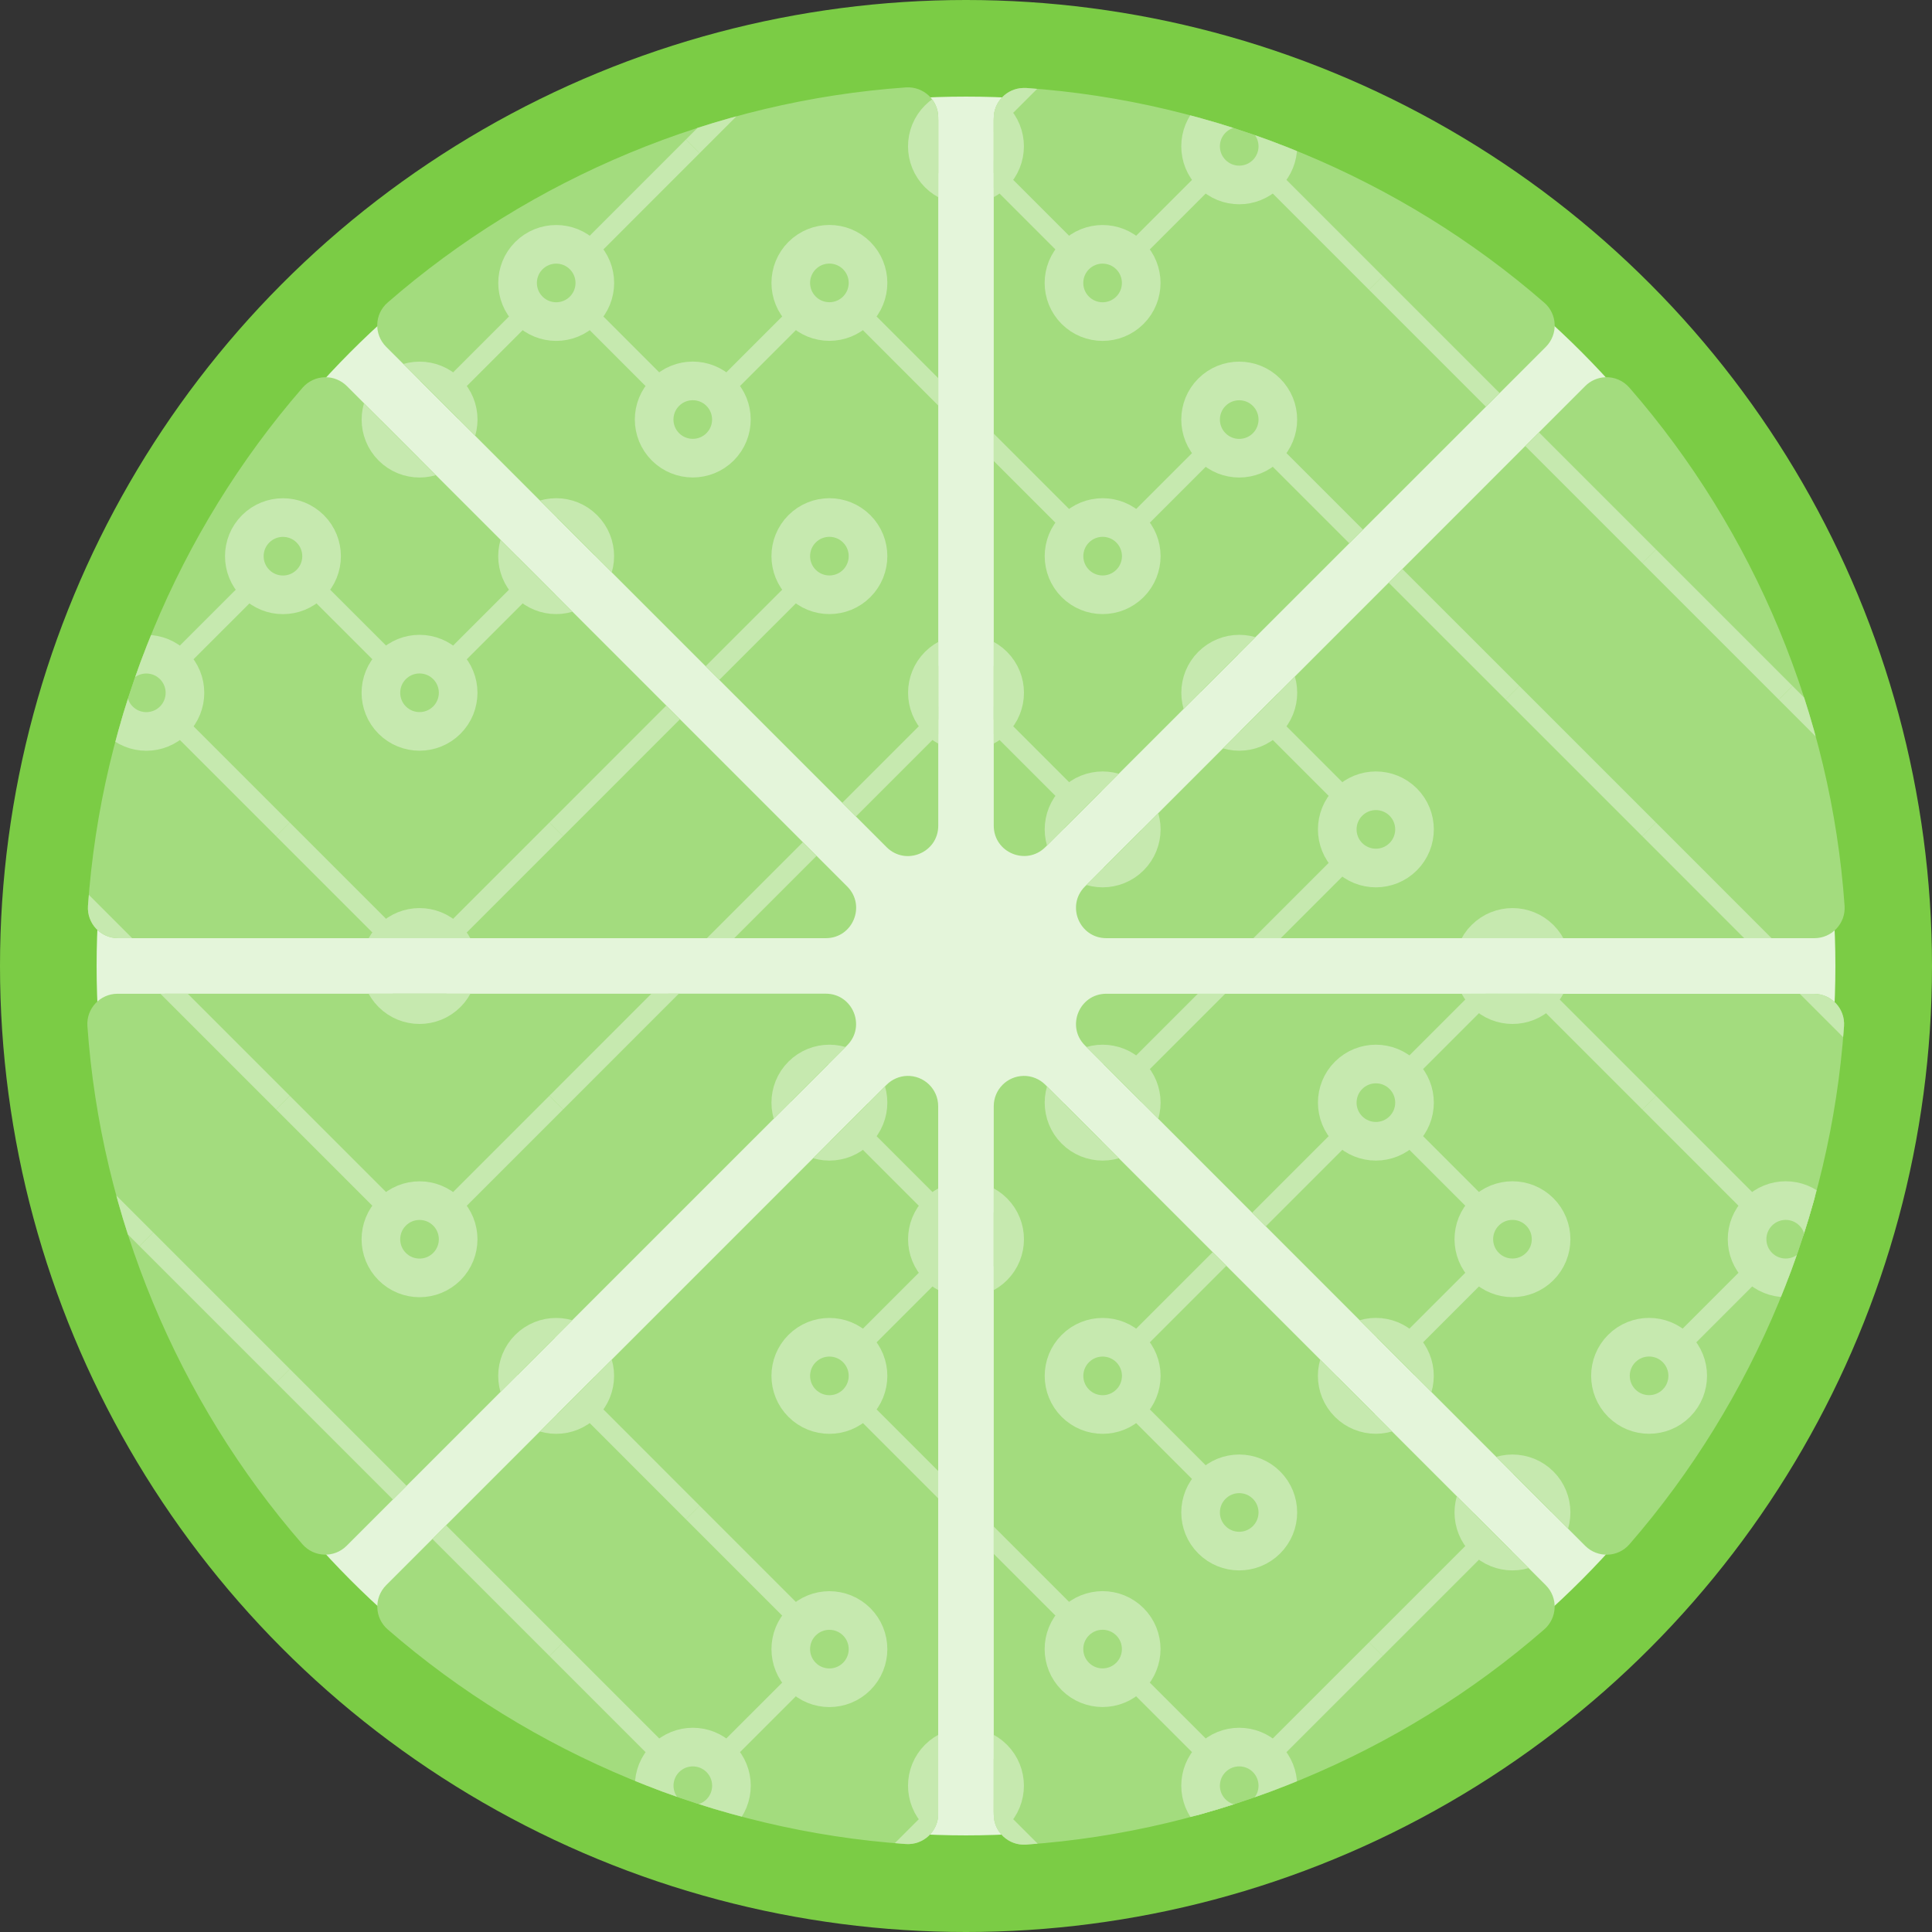 <?xml version="1.0" encoding="UTF-8" standalone="no"?>
<!-- Created with Inkscape (http://www.inkscape.org/) -->

<svg
   xmlns:dc="http://purl.org/dc/elements/1.1/"
   xmlns:cc="http://creativecommons.org/ns#"
   xmlns:rdf="http://www.w3.org/1999/02/22-rdf-syntax-ns#"
   xmlns:svg="http://www.w3.org/2000/svg"
   xmlns="http://www.w3.org/2000/svg"
   xmlns:sodipodi="http://sodipodi.sourceforge.net/DTD/sodipodi-0.dtd"
   xmlns:inkscape="http://www.inkscape.org/namespaces/inkscape"
   width="100"
   height="100"
   viewBox="0 0 26.458 26.458"
   version="1.1"
   id="svg8"
   inkscape:version="0.92.1 r"
   sodipodi:docname="lima-04.svg"
   inkscape:export-filename="/home/gdritter/pictures/logos/lima/lima-01.png"
   inkscape:export-xdpi="600"
   inkscape:export-ydpi="600">
  <rect x="0" y="0" width="26.458" height="26.458" fill="#333333" stroke="none"/>
  <defs
     id="defs2">
    <clipPath
       clipPathUnits="userSpaceOnUse"
       id="clipPath9855">
      <path
         sodipodi:nodetypes="ccccccccccccccccccccccccccccccccccccccccccccccccccccccccccccccc"
         inkscape:connector-curvature="0"
         id="path9857"
         d="M 12.406,1.197 C 9.8,1.38 7.279,2.427 5.309,4.143 5.127,4.3 5.118,4.578 5.287,4.748 l 6.855,6.854 c 0.261,0.26 0.706,0.076 0.707,-0.293 V 1.611 C 12.85,1.371 12.646,1.181 12.406,1.197 Z m 1.605,0.008 c -0.224,0.007 -0.402,0.19 -0.402,0.414 v 9.689 c 7.14e-4,0.369 0.446,0.553 0.707,0.293 L 21.17,4.75 C 21.339,4.58 21.33,4.302 21.148,4.145 19.178,2.431 16.658,1.386 14.053,1.205 c -0.014,-6.773e-4 -0.027,-6.773e-4 -0.041,0 z M 4.451,5.166 c -0.118,0.002 -0.229,0.054 -0.307,0.143 -1.713,1.971 -2.758,4.491 -2.939,7.096 -0.017,0.24 0.174,0.444 0.414,0.443 h 9.691 c 0.369,-7.14e-4 0.553,-0.446 0.293,-0.707 L 4.75,5.287 C 4.671,5.208 4.563,5.164 4.451,5.166 Z m 17.531,0 c -0.103,0.005 -0.201,0.048 -0.273,0.121 l -6.852,6.854 c -0.26,0.261 -0.076,0.706 0.293,0.707 h 9.697 c 0.24,2.91e-4 0.431,-0.203 0.414,-0.443 C 25.078,9.798 24.03,7.278 22.314,5.309 22.231,5.213 22.109,5.16 21.982,5.166 Z M 1.611,13.609 c -0.24,-2.91e-4 -0.431,0.203 -0.414,0.443 0.183,2.606 1.23,5.126 2.945,7.096 0.158,0.181 0.435,0.191 0.605,0.021 l 6.855,-6.854 c 0.26,-0.261 0.076,-0.706 -0.293,-0.707 z m 13.539,0 c -0.369,7.14e-4 -0.553,0.446 -0.293,0.707 l 6.852,6.854 c 0.17,0.169 0.448,0.16 0.605,-0.021 1.713,-1.971 2.758,-4.491 2.939,-7.096 0.017,-0.24 -0.174,-0.444 -0.414,-0.443 z m -2.727,1.125 c -0.106,0.003 -0.206,0.046 -0.281,0.121 l -6.854,6.854 c -0.169,0.17 -0.16,0.448 0.021,0.605 1.971,1.713 4.491,2.758 7.096,2.939 0.24,0.017 0.444,-0.174 0.443,-0.414 v -9.691 c -1.84e-4,-0.233 -0.193,-0.42 -0.426,-0.414 z m 1.594,0 c -0.226,0.004 -0.408,0.188 -0.408,0.414 v 9.699 c -2.91e-4,0.24 0.203,0.431 0.443,0.414 2.606,-0.183 5.126,-1.231 7.096,-2.947 0.181,-0.158 0.191,-0.435 0.021,-0.605 l -6.854,-6.854 c -0.079,-0.079 -0.187,-0.123 -0.299,-0.121 z"
         style="color:#000000;font-style:normal;font-variant:normal;font-weight:normal;font-stretch:normal;font-size:medium;line-height:normal;font-family:sans-serif;font-variant-ligatures:normal;font-variant-position:normal;font-variant-caps:normal;font-variant-numeric:normal;font-variant-alternates:normal;font-feature-settings:normal;text-indent:0;text-align:start;text-decoration:none;text-decoration-line:none;text-decoration-style:solid;text-decoration-color:#000000;letter-spacing:normal;word-spacing:normal;text-transform:none;writing-mode:lr-tb;direction:ltr;text-orientation:mixed;dominant-baseline:auto;baseline-shift:baseline;text-anchor:start;white-space:normal;shape-padding:0;clip-rule:nonzero;display:inline;overflow:visible;visibility:visible;opacity:1;isolation:auto;mix-blend-mode:normal;color-interpolation:sRGB;color-interpolation-filters:linearRGB;solid-color:#000000;solid-opacity:1;vector-effect:none;fill:#e3f4d7;fill-opacity:1;fill-rule:nonzero;stroke:none;stroke-width:0.829;stroke-linecap:round;stroke-linejoin:round;stroke-miterlimit:4;stroke-dasharray:none;stroke-dashoffset:0;stroke-opacity:1;color-rendering:auto;image-rendering:auto;shape-rendering:auto;text-rendering:auto;enable-background:accumulate" />
    </clipPath>
  </defs>
  <sodipodi:namedview
     id="base"
     pagecolor="#ffffff"
     bordercolor="#666666"
     borderopacity="1.0"
     inkscape:pageopacity="0.0"
     inkscape:pageshadow="2"
     inkscape:zoom="8"
     inkscape:cx="24.274226"
     inkscape:cy="39.359431"
     inkscape:document-units="mm"
     inkscape:current-layer="layer2"
     showgrid="true"
     units="px"
     showguides="false"
     inkscape:window-width="1918"
     inkscape:window-height="1036"
     inkscape:window-x="0"
     inkscape:window-y="42"
     inkscape:window-maximized="0">
    <inkscape:grid
       type="xygrid"
       id="grid4485" />
  </sodipodi:namedview>
  <g
     inkscape:label="Layer 1"
     inkscape:groupmode="layer"
     id="layer1"
     transform="translate(0,-270.542)"
     style="display:inline"
     sodipodi:insensitive="true">
    <circle
       style="fill:#7bcc45;fill-opacity:1;stroke:none;stroke-width:0.529;stroke-linecap:round;stroke-linejoin:round;stroke-miterlimit:4;stroke-dasharray:none;stroke-dashoffset:0;stroke-opacity:1"
       id="path4570"
       cx="13.229"
       cy="283.771"
       r="13.229" />
    <circle
       style="fill:#e4f5da;fill-opacity:1;stroke:none;stroke-width:0.529;stroke-linecap:round;stroke-linejoin:round;stroke-miterlimit:4;stroke-dasharray:none;stroke-dashoffset:0;stroke-opacity:1"
       id="path4572"
       cx="13.229"
       cy="283.771"
       r="11.906" />
  </g>
  <g
     inkscape:groupmode="layer"
     id="layer2"
     inkscape:label="Layer 2"
     style="display:inline">
    <g
       id="g9853"
       clip-path="url(#clipPath9855)">
      <rect
         y="-3.969"
         x="-5.292"
         height="34.396"
         width="38.365"
         id="rect6899"
         style="fill:#a3dc7e;fill-opacity:1;stroke:#c6e9af;stroke-width:0.529;stroke-linecap:round;stroke-linejoin:round;stroke-miterlimit:4;stroke-dasharray:none;stroke-dashoffset:0;stroke-opacity:1" />
      <line
         id="line5473"
         y2="15.1"
         x2="15.1"
         y1="13.229"
         x1="13.229"
         style="fill:#a3dc7e;fill-opacity:1;stroke:#c6e9af;stroke-width:0.265" />
      <line
         id="line5475"
         y2="13.229"
         x2="16.971"
         y1="15.1"
         x1="15.1"
         style="fill:#a3dc7e;fill-opacity:1;stroke:#c6e9af;stroke-width:0.265" />
      <line
         id="line5477"
         y2="11.358"
         x2="18.842"
         y1="13.229"
         x1="16.971"
         style="fill:#a3dc7e;fill-opacity:1;stroke:#c6e9af;stroke-width:0.265" />
      <line
         id="line5479"
         y2="9.487"
         x2="16.971"
         y1="11.358"
         x1="18.842"
         style="fill:#a3dc7e;fill-opacity:1;stroke:#c6e9af;stroke-width:0.265" />
      <line
         id="line5481"
         y2="11.358"
         x2="15.1"
         y1="9.487"
         x1="16.971"
         style="fill:#a3dc7e;fill-opacity:1;stroke:#c6e9af;stroke-width:0.265" />
      <line
         id="line5483"
         y2="9.487"
         x2="13.229"
         y1="11.358"
         x1="15.1"
         style="fill:#a3dc7e;fill-opacity:1;stroke:#c6e9af;stroke-width:0.265" />
      <line
         id="line5485"
         y2="11.358"
         x2="11.358"
         y1="9.487"
         x1="13.229"
         style="fill:#a3dc7e;fill-opacity:1;stroke:#c6e9af;stroke-width:0.265" />
      <line
         id="line5487"
         y2="13.229"
         x2="9.487"
         y1="11.358"
         x1="11.358"
         style="fill:#a3dc7e;fill-opacity:1;stroke:#c6e9af;stroke-width:0.265" />
      <line
         id="line5489"
         y2="15.1"
         x2="7.617"
         y1="13.229"
         x1="9.487"
         style="fill:#a3dc7e;fill-opacity:1;stroke:#c6e9af;stroke-width:0.265" />
      <line
         id="line5491"
         y2="16.971"
         x2="5.746"
         y1="15.1"
         x1="7.617"
         style="fill:#a3dc7e;fill-opacity:1;stroke:#c6e9af;stroke-width:0.265" />
      <line
         id="line5493"
         y2="15.1"
         x2="3.875"
         y1="16.971"
         x1="5.746"
         style="fill:#a3dc7e;fill-opacity:1;stroke:#c6e9af;stroke-width:0.265" />
      <line
         id="line5495"
         y2="13.229"
         x2="2.004"
         y1="15.1"
         x1="3.875"
         style="fill:#a3dc7e;fill-opacity:1;stroke:#c6e9af;stroke-width:0.265" />
      <line
         id="line5497"
         y2="11.358"
         x2="0.133"
         y1="13.229"
         x1="2.004"
         style="fill:#a3dc7e;fill-opacity:1;stroke:#c6e9af;stroke-width:0.265" />
      <line
         id="line5499"
         y2="13.229"
         x2="-1.738"
         y1="11.358"
         x1="0.133"
         style="fill:#a3dc7e;fill-opacity:1;stroke:#c6e9af;stroke-width:0.265" />
      <line
         id="line5501"
         y2="15.1"
         x2="0.133"
         y1="13.229"
         x1="-1.738"
         style="fill:#a3dc7e;fill-opacity:1;stroke:#c6e9af;stroke-width:0.265" />
      <line
         id="line5503"
         y2="16.971"
         x2="2.004"
         y1="15.1"
         x1="0.133"
         style="fill:#a3dc7e;fill-opacity:1;stroke:#c6e9af;stroke-width:0.265" />
      <line
         id="line5505"
         y2="18.842"
         x2="3.875"
         y1="16.971"
         x1="2.004"
         style="fill:#a3dc7e;fill-opacity:1;stroke:#c6e9af;stroke-width:0.265" />
      <line
         id="line5507"
         y2="20.713"
         x2="5.746"
         y1="18.842"
         x1="3.875"
         style="fill:#a3dc7e;fill-opacity:1;stroke:#c6e9af;stroke-width:0.265" />
      <line
         id="line5509"
         y2="22.584"
         x2="7.617"
         y1="20.713"
         x1="5.746"
         style="fill:#a3dc7e;fill-opacity:1;stroke:#c6e9af;stroke-width:0.265" />
      <line
         id="line5511"
         y2="24.454"
         x2="9.487"
         y1="22.584"
         x1="7.617"
         style="fill:#a3dc7e;fill-opacity:1;stroke:#c6e9af;stroke-width:0.265" />
      <line
         id="line5513"
         y2="22.584"
         x2="11.358"
         y1="24.454"
         x1="9.487"
         style="fill:#a3dc7e;fill-opacity:1;stroke:#c6e9af;stroke-width:0.265" />
      <line
         id="line5515"
         y2="20.713"
         x2="9.487"
         y1="22.584"
         x1="11.358"
         style="fill:#a3dc7e;fill-opacity:1;stroke:#c6e9af;stroke-width:0.265" />
      <line
         id="line5517"
         y2="18.842"
         x2="7.617"
         y1="20.713"
         x1="9.487"
         style="fill:#a3dc7e;fill-opacity:1;stroke:#c6e9af;stroke-width:0.265" />
      <line
         id="line5519"
         y2="16.971"
         x2="9.487"
         y1="18.842"
         x1="7.617"
         style="fill:#a3dc7e;fill-opacity:1;stroke:#c6e9af;stroke-width:0.265" />
      <line
         id="line5521"
         y2="15.1"
         x2="11.358"
         y1="16.971"
         x1="9.487"
         style="fill:#a3dc7e;fill-opacity:1;stroke:#c6e9af;stroke-width:0.265" />
      <line
         id="line5523"
         y2="16.971"
         x2="13.229"
         y1="15.1"
         x1="11.358"
         style="fill:#a3dc7e;fill-opacity:1;stroke:#c6e9af;stroke-width:0.265" />
      <line
         id="line5525"
         y2="18.842"
         x2="11.358"
         y1="16.971"
         x1="13.229"
         style="fill:#a3dc7e;fill-opacity:1;stroke:#c6e9af;stroke-width:0.265" />
      <line
         id="line5527"
         y2="20.713"
         x2="13.229"
         y1="18.842"
         x1="11.358"
         style="fill:#a3dc7e;fill-opacity:1;stroke:#c6e9af;stroke-width:0.265" />
      <line
         id="line5529"
         y2="22.584"
         x2="15.1"
         y1="20.713"
         x1="13.229"
         style="fill:#a3dc7e;fill-opacity:1;stroke:#c6e9af;stroke-width:0.265" />
      <line
         id="line5531"
         y2="24.454"
         x2="16.971"
         y1="22.584"
         x1="15.1"
         style="fill:#a3dc7e;fill-opacity:1;stroke:#c6e9af;stroke-width:0.265" />
      <line
         id="line5533"
         y2="26.325"
         x2="15.1"
         y1="24.454"
         x1="16.971"
         style="fill:#a3dc7e;fill-opacity:1;stroke:#c6e9af;stroke-width:0.265" />
      <line
         id="line5535"
         y2="24.454"
         x2="13.229"
         y1="26.325"
         x1="15.1"
         style="fill:#a3dc7e;fill-opacity:1;stroke:#c6e9af;stroke-width:0.265" />
      <line
         id="line5537"
         y2="26.325"
         x2="11.358"
         y1="24.454"
         x1="13.229"
         style="fill:#a3dc7e;fill-opacity:1;stroke:#c6e9af;stroke-width:0.265" />
      <line
         id="line5539"
         y2="28.196"
         x2="13.229"
         y1="26.325"
         x1="11.358"
         style="fill:#a3dc7e;fill-opacity:1;stroke:#c6e9af;stroke-width:0.265" />
      <circle
         transform="rotate(-45)"
         id="ellipse5541"
         cy="29.292"
         cx="-10.583"
         style="fill:#a3dc7e;fill-opacity:1;stroke:#c6e9af;stroke-width:0.529"
         r="0.529" />
      <circle
         transform="rotate(-45)"
         id="ellipse5543"
         cy="26.646"
         cx="-10.583"
         style="fill:#a3dc7e;fill-opacity:1;stroke:#c6e9af;stroke-width:0.529"
         r="0.529" />
      <circle
         transform="rotate(-45)"
         id="ellipse5545"
         cy="26.646"
         cx="-7.938"
         style="fill:#a3dc7e;fill-opacity:1;stroke:#c6e9af;stroke-width:0.529"
         r="0.529" />
      <circle
         transform="rotate(-45)"
         id="ellipse5547"
         cy="29.292"
         cx="-7.938"
         style="fill:#a3dc7e;fill-opacity:1;stroke:#c6e9af;stroke-width:0.529"
         r="0.529" />
      <line
         id="line5549"
         y2="22.584"
         x2="18.842"
         y1="24.454"
         x1="16.971"
         style="fill:#a3dc7e;fill-opacity:1;stroke:#c6e9af;stroke-width:0.265" />
      <line
         id="line5551"
         y2="20.713"
         x2="20.713"
         y1="22.584"
         x1="18.842"
         style="fill:#a3dc7e;fill-opacity:1;stroke:#c6e9af;stroke-width:0.265" />
      <line
         id="line5553"
         y2="18.842"
         x2="18.842"
         y1="20.713"
         x1="20.713"
         style="fill:#a3dc7e;fill-opacity:1;stroke:#c6e9af;stroke-width:0.265" />
      <line
         id="line5555"
         y2="16.971"
         x2="20.713"
         y1="18.842"
         x1="18.842"
         style="fill:#a3dc7e;fill-opacity:1;stroke:#c6e9af;stroke-width:0.265" />
      <line
         id="line5557"
         y2="15.1"
         x2="18.842"
         y1="16.971"
         x1="20.713"
         style="fill:#a3dc7e;fill-opacity:1;stroke:#c6e9af;stroke-width:0.265" />
      <line
         id="line5559"
         y2="16.971"
         x2="16.971"
         y1="15.1"
         x1="18.842"
         style="fill:#a3dc7e;fill-opacity:1;stroke:#c6e9af;stroke-width:0.265" />
      <line
         id="line5561"
         y2="18.842"
         x2="15.1"
         y1="16.971"
         x1="16.971"
         style="fill:#a3dc7e;fill-opacity:1;stroke:#c6e9af;stroke-width:0.265" />
      <line
         id="line5563"
         y2="20.713"
         x2="16.971"
         y1="18.842"
         x1="15.1"
         style="fill:#a3dc7e;fill-opacity:1;stroke:#c6e9af;stroke-width:0.265" />
      <circle
         transform="rotate(-45)"
         id="ellipse5565"
         cy="26.646"
         cx="-2.646"
         style="fill:#a3dc7e;fill-opacity:1;stroke:#c6e9af;stroke-width:0.529"
         r="0.529" />
      <circle
         transform="rotate(-45)"
         id="ellipse5567"
         cy="24.001"
         cx="-2.646"
         style="fill:#a3dc7e;fill-opacity:1;stroke:#c6e9af;stroke-width:0.529"
         r="0.529" />
      <line
         id="line5571"
         y2="13.229"
         x2="20.713"
         y1="15.1"
         x1="18.842"
         style="fill:#a3dc7e;fill-opacity:1;stroke:#c6e9af;stroke-width:0.265" />
      <line
         id="line5573"
         y2="15.1"
         x2="22.584"
         y1="13.229"
         x1="20.713"
         style="fill:#a3dc7e;fill-opacity:1;stroke:#c6e9af;stroke-width:0.265" />
      <line
         id="line5575"
         y2="16.971"
         x2="24.454"
         y1="15.1"
         x1="22.584"
         style="fill:#a3dc7e;fill-opacity:1;stroke:#c6e9af;stroke-width:0.265" />
      <line
         id="line5577"
         y2="15.1"
         x2="26.325"
         y1="16.971"
         x1="24.454"
         style="fill:#a3dc7e;fill-opacity:1;stroke:#c6e9af;stroke-width:0.265" />
      <line
         id="line5579"
         y2="13.229"
         x2="24.454"
         y1="15.1"
         x1="26.325"
         style="fill:#a3dc7e;fill-opacity:1;stroke:#c6e9af;stroke-width:0.265" />
      <line
         id="line5581"
         y2="11.358"
         x2="22.584"
         y1="13.229"
         x1="24.454"
         style="fill:#a3dc7e;fill-opacity:1;stroke:#c6e9af;stroke-width:0.265" />
      <line
         id="line5583"
         y2="9.487"
         x2="20.713"
         y1="11.358"
         x1="22.584"
         style="fill:#a3dc7e;fill-opacity:1;stroke:#c6e9af;stroke-width:0.265" />
      <line
         id="line5585"
         y2="7.617"
         x2="18.842"
         y1="9.487"
         x1="20.713"
         style="fill:#a3dc7e;fill-opacity:1;stroke:#c6e9af;stroke-width:0.265" />
      <line
         id="line5587"
         y2="5.746"
         x2="16.971"
         y1="7.617"
         x1="18.842"
         style="fill:#a3dc7e;fill-opacity:1;stroke:#c6e9af;stroke-width:0.265" />
      <line
         id="line5589"
         y2="7.617"
         x2="15.1"
         y1="5.746"
         x1="16.971"
         style="fill:#a3dc7e;fill-opacity:1;stroke:#c6e9af;stroke-width:0.265" />
      <line
         id="line5591"
         y2="5.746"
         x2="13.229"
         y1="7.617"
         x1="15.1"
         style="fill:#a3dc7e;fill-opacity:1;stroke:#c6e9af;stroke-width:0.265" />
      <line
         id="line5593"
         y2="3.875"
         x2="11.358"
         y1="5.746"
         x1="13.229"
         style="fill:#a3dc7e;fill-opacity:1;stroke:#c6e9af;stroke-width:0.265" />
      <line
         id="line5595"
         y2="5.746"
         x2="9.487"
         y1="3.875"
         x1="11.358"
         style="fill:#a3dc7e;fill-opacity:1;stroke:#c6e9af;stroke-width:0.265" />
      <line
         id="line5597"
         y2="3.875"
         x2="7.617"
         y1="5.746"
         x1="9.487"
         style="fill:#a3dc7e;fill-opacity:1;stroke:#c6e9af;stroke-width:0.265" />
      <line
         id="line5599"
         y2="2.004"
         x2="9.487"
         y1="3.875"
         x1="7.617"
         style="fill:#a3dc7e;fill-opacity:1;stroke:#c6e9af;stroke-width:0.265" />
      <line
         id="line5601"
         y2="0.133"
         x2="11.358"
         y1="2.004"
         x1="9.487"
         style="fill:#a3dc7e;fill-opacity:1;stroke:#c6e9af;stroke-width:0.265" />
      <line
         id="line5603"
         y2="-1.738"
         x2="13.229"
         y1="0.133"
         x1="11.358"
         style="fill:#a3dc7e;fill-opacity:1;stroke:#c6e9af;stroke-width:0.265" />
      <line
         id="line5605"
         y2="0.133"
         x2="15.1"
         y1="-1.738"
         x1="13.229"
         style="fill:#a3dc7e;fill-opacity:1;stroke:#c6e9af;stroke-width:0.265" />
      <line
         id="line5607"
         y2="2.004"
         x2="13.229"
         y1="0.133"
         x1="15.1"
         style="fill:#a3dc7e;fill-opacity:1;stroke:#c6e9af;stroke-width:0.265" />
      <line
         id="line5609"
         y2="3.875"
         x2="15.1"
         y1="2.004"
         x1="13.229"
         style="fill:#a3dc7e;fill-opacity:1;stroke:#c6e9af;stroke-width:0.265" />
      <line
         id="line5611"
         y2="2.004"
         x2="16.971"
         y1="3.875"
         x1="15.1"
         style="fill:#a3dc7e;fill-opacity:1;stroke:#c6e9af;stroke-width:0.265" />
      <line
         id="line5613"
         y2="3.875"
         x2="18.842"
         y1="2.004"
         x1="16.971"
         style="fill:#a3dc7e;fill-opacity:1;stroke:#c6e9af;stroke-width:0.265" />
      <line
         id="line5615"
         y2="5.746"
         x2="20.713"
         y1="3.875"
         x1="18.842"
         style="fill:#a3dc7e;fill-opacity:1;stroke:#c6e9af;stroke-width:0.265" />
      <line
         id="line5617"
         y2="7.617"
         x2="22.584"
         y1="5.746"
         x1="20.713"
         style="fill:#a3dc7e;fill-opacity:1;stroke:#c6e9af;stroke-width:0.265" />
      <line
         id="line5619"
         y2="9.487"
         x2="24.454"
         y1="7.617"
         x1="22.584"
         style="fill:#a3dc7e;fill-opacity:1;stroke:#c6e9af;stroke-width:0.265" />
      <line
         id="line5621"
         y2="11.358"
         x2="26.325"
         y1="9.487"
         x1="24.454"
         style="fill:#a3dc7e;fill-opacity:1;stroke:#c6e9af;stroke-width:0.265" />
      <line
         id="line5623"
         y2="13.229"
         x2="28.196"
         y1="11.358"
         x1="26.325"
         style="fill:#a3dc7e;fill-opacity:1;stroke:#c6e9af;stroke-width:0.265" />
      <circle
         transform="rotate(-45)"
         id="ellipse5625"
         cy="29.292"
         cx="10.583"
         style="fill:#a3dc7e;fill-opacity:1;stroke:#c6e9af;stroke-width:0.529"
         r="0.529" />
      <circle
         transform="rotate(-45)"
         id="ellipse5637"
         cy="13.417"
         cx="10.583"
         style="fill:#a3dc7e;fill-opacity:1;stroke:#c6e9af;stroke-width:0.529"
         r="0.529" />
      <circle
         transform="rotate(-45)"
         id="ellipse5639"
         cy="13.417"
         cx="7.937"
         style="fill:#a3dc7e;fill-opacity:1;stroke:#c6e9af;stroke-width:0.529"
         r="0.529" />
      <circle
         transform="rotate(-45)"
         id="ellipse5641"
         cy="10.771"
         cx="7.937"
         style="fill:#a3dc7e;fill-opacity:1;stroke:#c6e9af;stroke-width:0.529"
         r="0.529" />
      <circle
         transform="rotate(-45)"
         id="ellipse5643"
         cy="10.771"
         cx="10.583"
         style="fill:#a3dc7e;fill-opacity:1;stroke:#c6e9af;stroke-width:0.529"
         r="0.529" />
      <circle
         transform="rotate(-45)"
         id="ellipse5645"
         cy="8.126"
         cx="10.583"
         style="fill:#a3dc7e;fill-opacity:1;stroke:#c6e9af;stroke-width:0.529"
         r="0.529" />
      <line
         id="line5651"
         y2="5.746"
         x2="5.746"
         y1="3.875"
         x1="7.617"
         style="fill:#a3dc7e;fill-opacity:1;stroke:#c6e9af;stroke-width:0.265" />
      <line
         id="line5653"
         y2="7.617"
         x2="7.617"
         y1="5.746"
         x1="5.746"
         style="fill:#a3dc7e;fill-opacity:1;stroke:#c6e9af;stroke-width:0.265" />
      <line
         id="line5655"
         y2="9.487"
         x2="5.746"
         y1="7.617"
         x1="7.617"
         style="fill:#a3dc7e;fill-opacity:1;stroke:#c6e9af;stroke-width:0.265" />
      <line
         id="line5657"
         y2="7.617"
         x2="3.875"
         y1="9.487"
         x1="5.746"
         style="fill:#a3dc7e;fill-opacity:1;stroke:#c6e9af;stroke-width:0.265" />
      <line
         id="line5659"
         y2="9.487"
         x2="2.004"
         y1="7.617"
         x1="3.875"
         style="fill:#a3dc7e;fill-opacity:1;stroke:#c6e9af;stroke-width:0.265" />
      <line
         id="line5661"
         y2="11.358"
         x2="3.875"
         y1="9.487"
         x1="2.004"
         style="fill:#a3dc7e;fill-opacity:1;stroke:#c6e9af;stroke-width:0.265" />
      <line
         id="line5663"
         y2="13.229"
         x2="5.746"
         y1="11.358"
         x1="3.875"
         style="fill:#a3dc7e;fill-opacity:1;stroke:#c6e9af;stroke-width:0.265" />
      <line
         id="line5665"
         y2="11.358"
         x2="7.617"
         y1="13.229"
         x1="5.746"
         style="fill:#a3dc7e;fill-opacity:1;stroke:#c6e9af;stroke-width:0.265" />
      <line
         id="line5667"
         y2="9.487"
         x2="9.487"
         y1="11.358"
         x1="7.617"
         style="fill:#a3dc7e;fill-opacity:1;stroke:#c6e9af;stroke-width:0.265" />
      <line
         id="line5669"
         y2="7.617"
         x2="11.358"
         y1="9.487"
         x1="9.487"
         style="fill:#a3dc7e;fill-opacity:1;stroke:#c6e9af;stroke-width:0.265" />
      <circle
         transform="rotate(-45)"
         id="ellipse5671"
         cy="13.417"
         cx="2.646"
         style="fill:#a3dc7e;fill-opacity:1;stroke:#c6e9af;stroke-width:0.529"
         r="0.529" />
      <circle
         transform="rotate(-45)"
         id="ellipse5677"
         cy="13.417"
         cx="-5.292"
         style="fill:#a3dc7e;fill-opacity:1;stroke:#c6e9af;stroke-width:0.529"
         r="0.529" />
      <circle
         transform="rotate(-45)"
         id="ellipse5681"
         cy="8.126"
         cx="-5.292"
         style="fill:#a3dc7e;fill-opacity:1;stroke:#c6e9af;stroke-width:0.529"
         r="0.529" />
      <circle
         transform="rotate(-45)"
         id="ellipse5683"
         cy="8.126"
         cx="-2.646"
         style="fill:#a3dc7e;fill-opacity:1;stroke:#c6e9af;stroke-width:0.529"
         r="0.529" />
      <circle
         transform="rotate(-45)"
         id="ellipse5685"
         cy="10.771"
         cx="-2.646"
         style="fill:#a3dc7e;fill-opacity:1;stroke:#c6e9af;stroke-width:0.529"
         r="0.529" />
      <circle
         transform="rotate(-45)"
         id="ellipse5687"
         cy="10.771"
         cx="1.6456823e-07"
         style="fill:#a3dc7e;fill-opacity:1;stroke:#c6e9af;stroke-width:0.529"
         r="0.529" />
      <circle
         transform="rotate(-45)"
         id="ellipse5689"
         cy="8.126"
         cx="1.6456823e-07"
         style="fill:#a3dc7e;fill-opacity:1;stroke:#c6e9af;stroke-width:0.529"
         r="0.529" />
      <circle
         transform="rotate(-45)"
         id="ellipse5691"
         cy="8.126"
         cx="2.646"
         style="fill:#a3dc7e;fill-opacity:1;stroke:#c6e9af;stroke-width:0.529"
         r="0.529" />
      <circle
         transform="rotate(-45)"
         id="ellipse5693"
         cy="10.771"
         cx="2.646"
         style="fill:#a3dc7e;fill-opacity:1;stroke:#c6e9af;stroke-width:0.529"
         r="0.529" />
      <circle
         transform="rotate(-45)"
         id="ellipse5695"
         cy="10.771"
         cx="5.292"
         style="fill:#a3dc7e;fill-opacity:1;stroke:#c6e9af;stroke-width:0.529"
         r="0.529" />
      <circle
         transform="rotate(-45)"
         id="ellipse5699"
         cy="16.063"
         cx="5.292"
         style="fill:#a3dc7e;fill-opacity:1;stroke:#c6e9af;stroke-width:0.529"
         r="0.529" />
      <circle
         transform="rotate(-45)"
         id="ellipse5701"
         cy="16.063"
         cx="7.937"
         style="fill:#a3dc7e;fill-opacity:1;stroke:#c6e9af;stroke-width:0.529"
         r="0.529" />
      <circle
         transform="rotate(-45)"
         id="ellipse5711"
         cy="29.292"
         cx="7.937"
         style="fill:#a3dc7e;fill-opacity:1;stroke:#c6e9af;stroke-width:0.529"
         r="0.529" />
      <line
         id="line5713"
         y2="18.842"
         x2="22.584"
         y1="16.971"
         x1="24.454"
         style="fill:#a3dc7e;fill-opacity:1;stroke:#c6e9af;stroke-width:0.265" />
      <circle
         transform="rotate(-45)"
         id="ellipse5715"
         cy="29.292"
         cx="2.646"
         style="fill:#a3dc7e;fill-opacity:1;stroke:#c6e9af;stroke-width:0.529"
         r="0.529" />
      <circle
         transform="rotate(-45)"
         id="ellipse5717"
         cy="29.292"
         cx="5.292"
         style="fill:#a3dc7e;fill-opacity:1;stroke:#c6e9af;stroke-width:0.529"
         r="0.529" />
      <circle
         transform="rotate(-45)"
         id="ellipse5721"
         cy="24.001"
         cx="5.292"
         style="fill:#a3dc7e;fill-opacity:1;stroke:#c6e9af;stroke-width:0.529"
         r="0.529" />
      <circle
         transform="rotate(-45)"
         id="ellipse5723"
         cy="24.001"
         cx="2.646"
         style="fill:#a3dc7e;fill-opacity:1;stroke:#c6e9af;stroke-width:0.529"
         r="0.529" />
      <circle
         transform="rotate(-45)"
         id="ellipse5725"
         cy="26.646"
         cx="2.646"
         style="fill:#a3dc7e;fill-opacity:1;stroke:#c6e9af;stroke-width:0.529"
         r="0.529" />
      <circle
         transform="rotate(-45)"
         id="ellipse5727"
         cy="26.646"
         cx="1.6456823e-07"
         style="fill:#a3dc7e;fill-opacity:1;stroke:#c6e9af;stroke-width:0.529"
         r="0.529" />
      <circle
         transform="rotate(-45)"
         id="ellipse5729"
         cy="29.292"
         cx="1.6456823e-07"
         style="fill:#a3dc7e;fill-opacity:1;stroke:#c6e9af;stroke-width:0.529"
         r="0.529" />
      <circle
         transform="rotate(-45)"
         id="ellipse5733"
         cy="29.292"
         cx="-5.292"
         style="fill:#a3dc7e;fill-opacity:1;stroke:#c6e9af;stroke-width:0.529"
         r="0.529" />
      <circle
         transform="rotate(-45)"
         id="ellipse5735"
         cy="26.646"
         cx="-5.292"
         style="fill:#a3dc7e;fill-opacity:1;stroke:#c6e9af;stroke-width:0.529"
         r="0.529" />
      <circle
         transform="rotate(-45)"
         id="ellipse5739"
         cy="21.355"
         cx="-5.292"
         style="fill:#a3dc7e;fill-opacity:1;stroke:#c6e9af;stroke-width:0.529"
         r="0.529" />
      <circle
         transform="rotate(-45)"
         id="ellipse5741"
         cy="21.355"
         cx="-2.646"
         style="fill:#a3dc7e;fill-opacity:1;stroke:#c6e9af;stroke-width:0.529"
         r="0.529" />
      <circle
         transform="rotate(-45)"
         id="ellipse5743"
         cy="18.709"
         cx="-2.646"
         style="fill:#a3dc7e;fill-opacity:1;stroke:#c6e9af;stroke-width:0.529"
         r="0.529" />
      <circle
         transform="rotate(-45)"
         id="ellipse5747"
         cy="18.709"
         cx="-7.938"
         style="fill:#a3dc7e;fill-opacity:1;stroke:#c6e9af;stroke-width:0.529"
         r="0.529" />
      <circle
         transform="rotate(-45)"
         id="ellipse5751"
         cy="24.001"
         cx="-7.938"
         style="fill:#a3dc7e;fill-opacity:1;stroke:#c6e9af;stroke-width:0.529"
         r="0.529" />
      <circle
         transform="rotate(-45)"
         id="ellipse5753"
         cy="24.001"
         cx="-10.583"
         style="fill:#a3dc7e;fill-opacity:1;stroke:#c6e9af;stroke-width:0.529"
         r="0.529" />
      <circle
         transform="rotate(-45)"
         id="ellipse5765"
         cy="8.126"
         cx="-10.583"
         style="fill:#a3dc7e;fill-opacity:1;stroke:#c6e9af;stroke-width:0.529"
         r="0.529" />
      <circle
         transform="rotate(-45)"
         id="ellipse5767"
         cy="8.126"
         cx="-7.938"
         style="fill:#a3dc7e;fill-opacity:1;stroke:#c6e9af;stroke-width:0.529"
         r="0.529" />
      <circle
         transform="rotate(-45)"
         id="ellipse5773"
         cy="16.063"
         cx="-7.938"
         style="fill:#a3dc7e;fill-opacity:1;stroke:#c6e9af;stroke-width:0.529"
         r="0.529" />
      <circle
         transform="rotate(-45)"
         id="ellipse5781"
         cy="16.063"
         cx="2.646"
         style="fill:#a3dc7e;fill-opacity:1;stroke:#c6e9af;stroke-width:0.529"
         r="0.529" />
      <circle
         transform="rotate(-45)"
         id="ellipse5783"
         cy="18.709"
         cx="2.646"
         style="fill:#a3dc7e;fill-opacity:1;stroke:#c6e9af;stroke-width:0.529"
         r="0.529" />
      <circle
         transform="rotate(-45)"
         id="ellipse5785"
         cy="18.709"
         cx="5.292"
         style="fill:#a3dc7e;fill-opacity:1;stroke:#c6e9af;stroke-width:0.529"
         r="0.529" />
      <circle
         transform="rotate(-45)"
         id="ellipse5787"
         cy="21.355"
         cx="5.292"
         style="fill:#a3dc7e;fill-opacity:1;stroke:#c6e9af;stroke-width:0.529"
         r="0.529" />
      <circle
         transform="rotate(-45)"
         id="ellipse5791"
         cy="21.355"
         cx="1.6456823e-07"
         style="fill:#a3dc7e;fill-opacity:1;stroke:#c6e9af;stroke-width:0.529"
         r="0.529" />
      <circle
         transform="rotate(-45)"
         id="ellipse5793"
         cy="18.709"
         cx="1.6456823e-07"
         style="fill:#a3dc7e;fill-opacity:1;stroke:#c6e9af;stroke-width:0.529"
         r="0.529" />
    </g>
  </g>
</svg>

